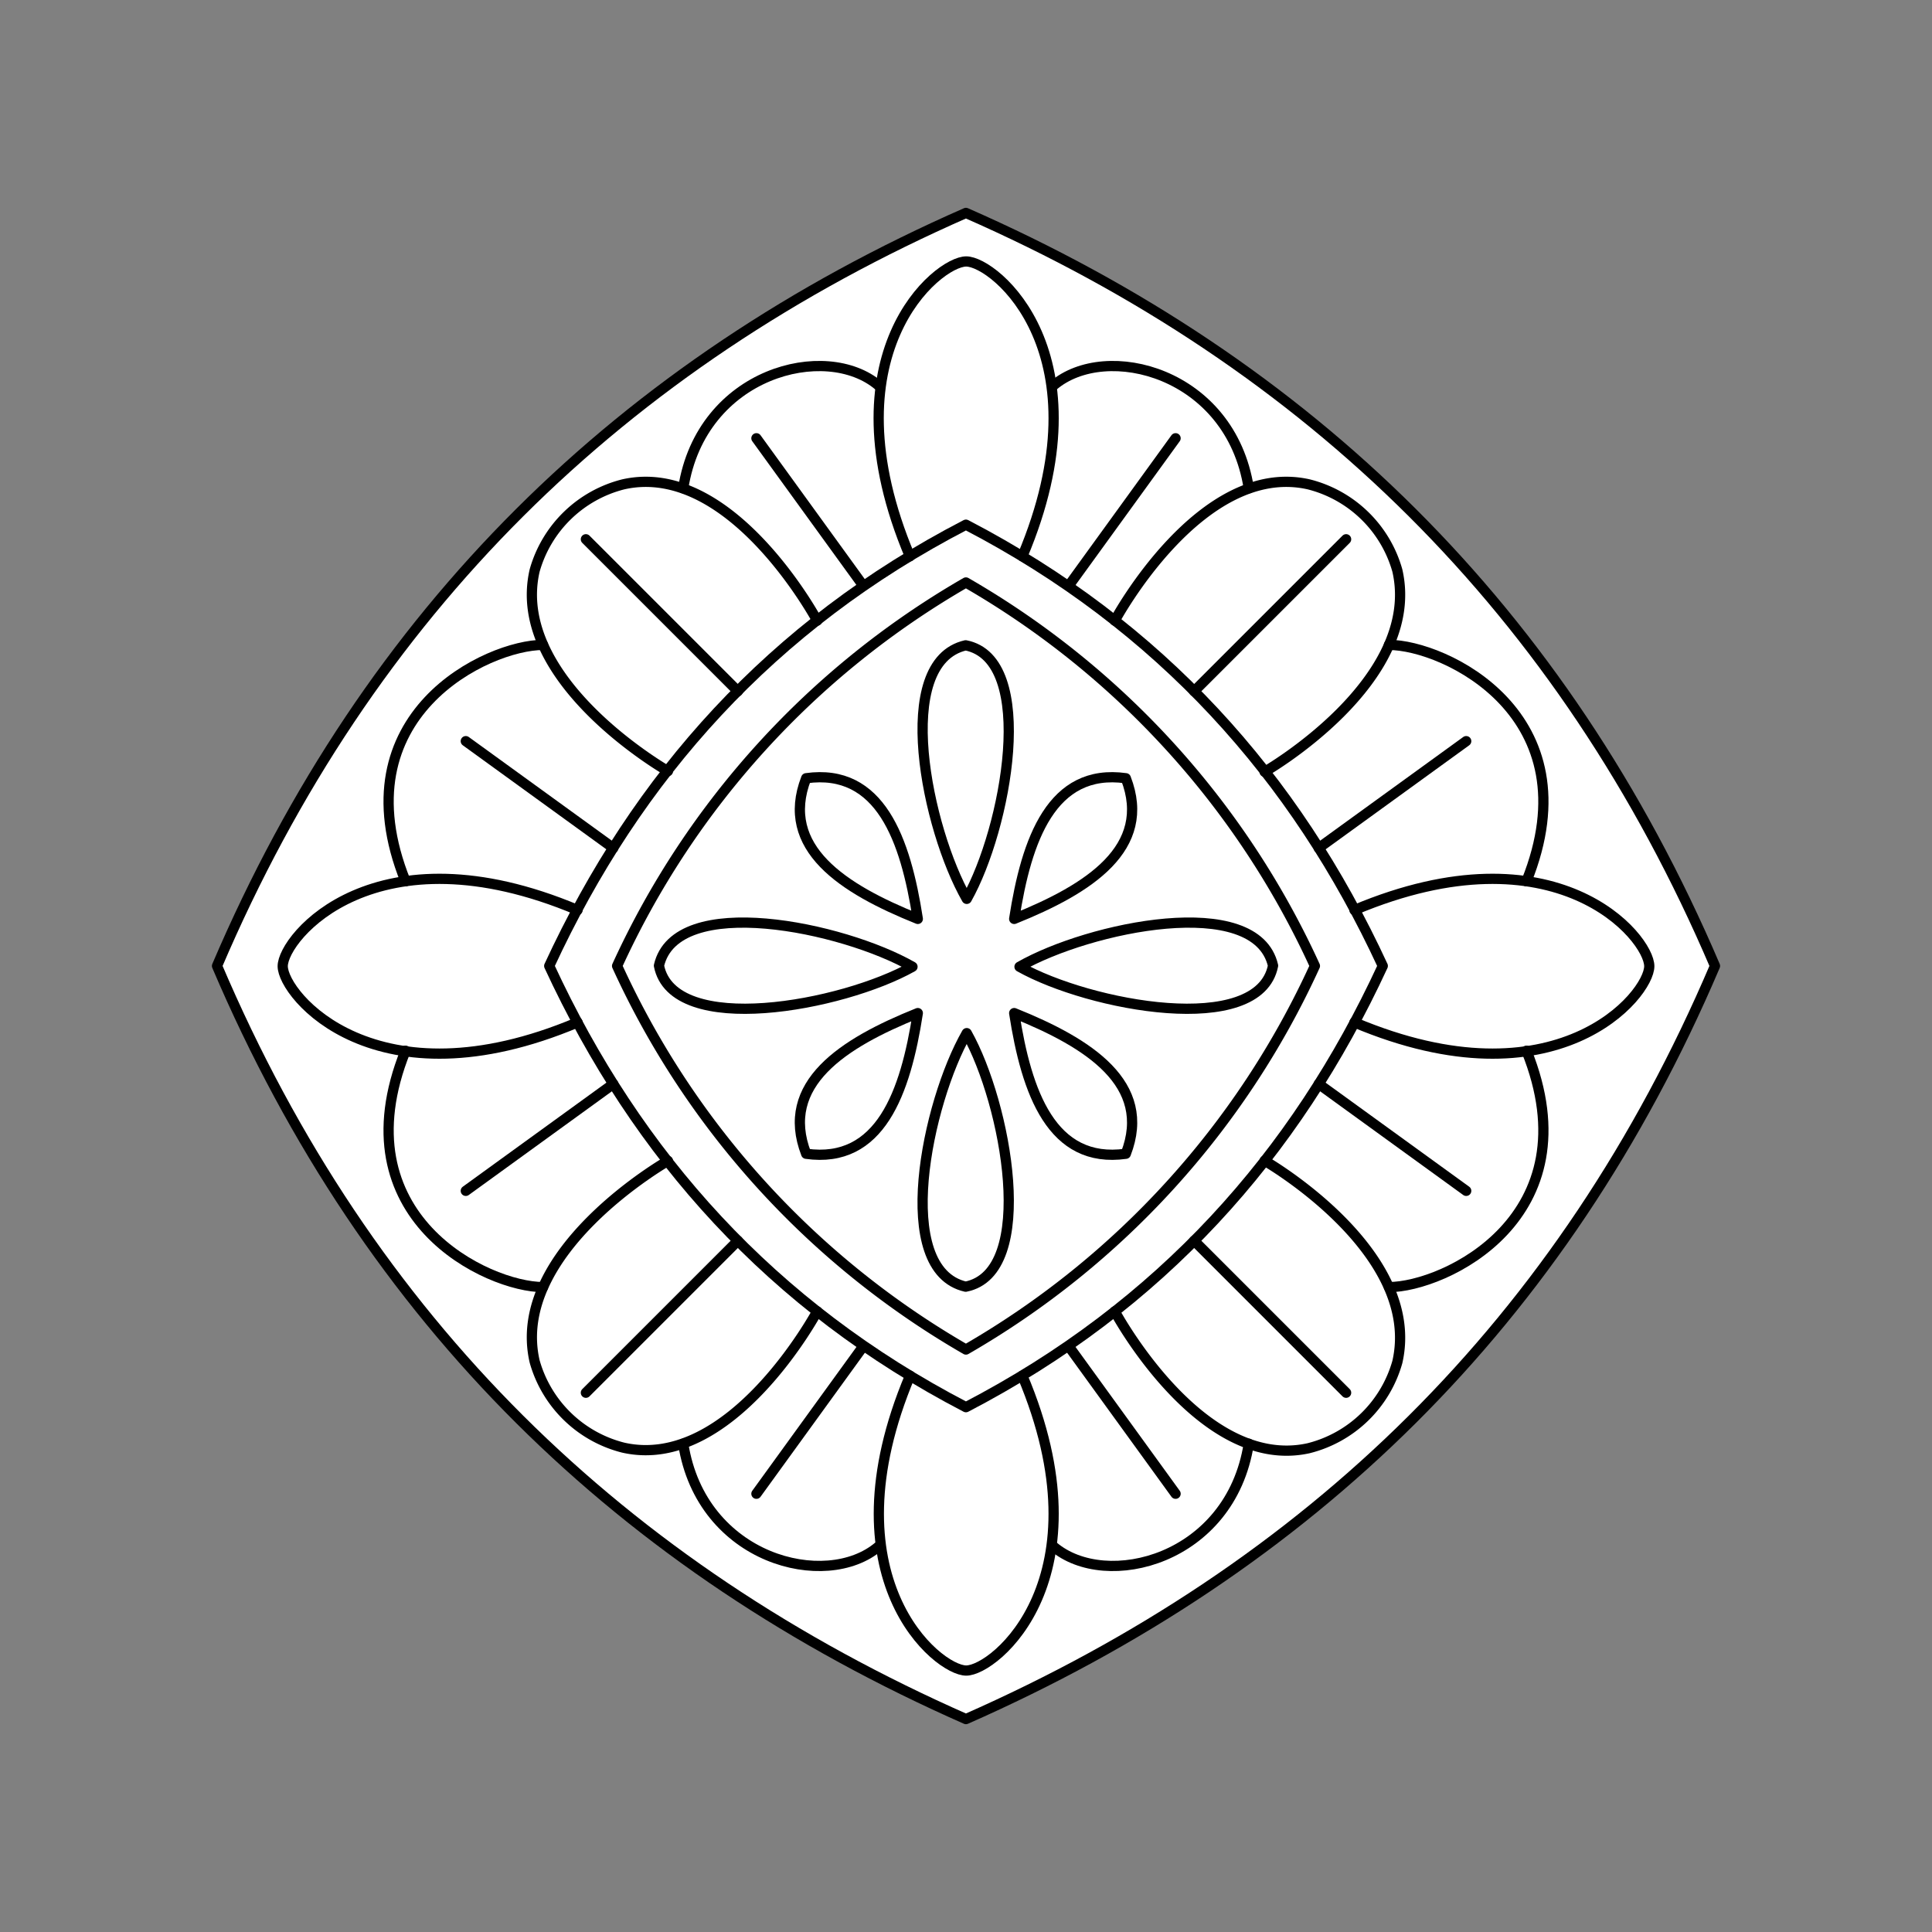 <svg xmlns="http://www.w3.org/2000/svg" viewBox="0 0 141.73 141.73"><rect x="0" y="0" width="141.73" height="141.73" fill="#808080" stroke="none"/><defs><style>.cls-1{fill:#fff;}.cls-2{fill:none;stroke:#000;stroke-linecap:round;stroke-linejoin:round;stroke-width:0.75px;}</style></defs><title>Artboard 3</title><g id="_3_fill" data-name="3 fill"><path class="cls-1" d="M125.81,70.86C114.67,97,96.06,115,70.86,126.11,45.67,115,27.06,97,15.92,70.86,27.06,44.78,45.67,26.68,70.86,15.62,96.06,26.68,114.67,44.78,125.81,70.86Z"/></g><g id="_3_stroke" data-name="3 stroke"><line class="cls-2" x1="42.98" y1="39.56" x2="54.13" y2="50.71"/><line class="cls-2" x1="34.17" y1="54.37" x2="44.99" y2="62.21"/><line class="cls-2" x1="55.49" y1="32.15" x2="63.33" y2="42.97"/><line class="cls-2" x1="98.75" y1="39.56" x2="87.6" y2="50.71"/><line class="cls-2" x1="107.56" y1="54.37" x2="96.74" y2="62.21"/><line class="cls-2" x1="86.24" y1="32.15" x2="78.4" y2="42.97"/><line class="cls-2" x1="42.98" y1="102.17" x2="54.13" y2="91.02"/><line class="cls-2" x1="34.17" y1="87.36" x2="44.99" y2="79.52"/><line class="cls-2" x1="55.49" y1="109.58" x2="63.33" y2="98.76"/><line class="cls-2" x1="98.75" y1="102.17" x2="87.6" y2="91.02"/><line class="cls-2" x1="107.56" y1="87.36" x2="96.74" y2="79.52"/><line class="cls-2" x1="86.24" y1="109.58" x2="78.4" y2="98.76"/><path class="cls-2" d="M67.33,67.41c-.9-5.83-2.76-11.08-8.19-10.32C57.16,62.21,61.85,65.21,67.33,67.41Z"/><path class="cls-2" d="M70.92,65.94c2.89-5.14,5.21-17.56-.08-18.6C65.43,48.58,68,60.83,70.92,65.94Z"/><path class="cls-2" d="M70.92,75.79c2.89,5.14,5.21,17.56-.08,18.6C65.43,93.15,68,80.89,70.92,75.79Z"/><path class="cls-2" d="M74.79,70.92c5.14,2.89,17.56,5.21,18.6-.08C92.15,65.43,79.9,68,74.79,70.92Z"/><path class="cls-2" d="M66.94,70.92c-5.14,2.89-17.56,5.21-18.6-.08C49.58,65.43,61.83,68,66.94,70.92Z"/><path class="cls-2" d="M59.95,45.53s-6.31-11.78-14.22-10a9.05,9.05,0,0,0-6.51,6.33C37.36,49.94,49,56.57,49,56.57"/><path class="cls-2" d="M39.84,47.31c-4.05,0-15,5.12-10.09,17.34"/><path class="cls-2" d="M64.46,28.29c-3.86-3.29-13-1-14.34,7.53"/><path class="cls-2" d="M75,40.81c6.24-14.81-2-21.63-4.12-21.63S60.51,26,66.75,40.81"/><path class="cls-2" d="M74.4,67.41c.9-5.83,2.76-11.08,8.19-10.32C84.57,62.21,79.88,65.21,74.4,67.41Z"/><path class="cls-2" d="M81.78,45.53s6.31-11.78,14.22-10a9.05,9.05,0,0,1,6.51,6.33c1.85,8.12-9.74,14.76-9.74,14.76"/><path class="cls-2" d="M101.89,47.31c4.05,0,15,5.12,10.09,17.34"/><path class="cls-2" d="M77.27,28.29c3.86-3.29,13-1,14.34,7.53"/><path class="cls-2" d="M42.37,75c-14.81,6.24-21.63-2-21.63-4.12s6.82-10.35,21.63-4.12"/><path class="cls-2" d="M67.33,74.32c-.9,5.83-2.76,11.08-8.19,10.32C57.16,79.52,61.85,76.52,67.33,74.32Z"/><path class="cls-2" d="M59.95,96.2s-6.31,11.78-14.22,10a9.05,9.05,0,0,1-6.51-6.33C37.36,91.79,49,85.16,49,85.16"/><path class="cls-2" d="M39.84,94.42c-4.05,0-15-5.12-10.09-17.34"/><path class="cls-2" d="M64.46,113.44c-3.86,3.29-13,1-14.34-7.53"/><path class="cls-2" d="M125.81,70.86C114.67,97,96.06,115,70.86,126.11,45.67,115,27.06,97,15.92,70.86,27.06,44.78,45.67,26.68,70.86,15.62,96.06,26.68,114.67,44.78,125.81,70.86Z"/><path class="cls-2" d="M101.44,70.86C95,84.8,85.1,95.83,70.86,103.23,56.63,95.83,46.74,84.8,40.29,70.86c6.44-13.93,16.34-25,30.57-32.37C85.1,45.9,95,56.93,101.44,70.86Z"/><path class="cls-2" d="M96.46,70.86A62.36,62.36,0,0,1,70.86,99,62.36,62.36,0,0,1,45.27,70.86,62.36,62.36,0,0,1,70.86,42.73,62.36,62.36,0,0,1,96.46,70.86Z"/><path class="cls-2" d="M75,100.92c6.24,14.81-2,21.63-4.12,21.63s-10.35-6.82-4.12-21.63"/><path class="cls-2" d="M99.36,75c14.81,6.24,21.63-2,21.63-4.12s-6.82-10.35-21.63-4.12"/><path class="cls-2" d="M74.4,74.32c.9,5.83,2.76,11.08,8.19,10.32C84.57,79.52,79.88,76.52,74.4,74.32Z"/><path class="cls-2" d="M81.78,96.2S88.09,108,96,106.24a9.05,9.05,0,0,0,6.51-6.33c1.85-8.12-9.74-14.76-9.74-14.76"/><path class="cls-2" d="M101.89,94.42c4.05,0,15-5.12,10.09-17.34"/><path class="cls-2" d="M77.27,113.44c3.86,3.29,13,1,14.34-7.53"/></g></svg>